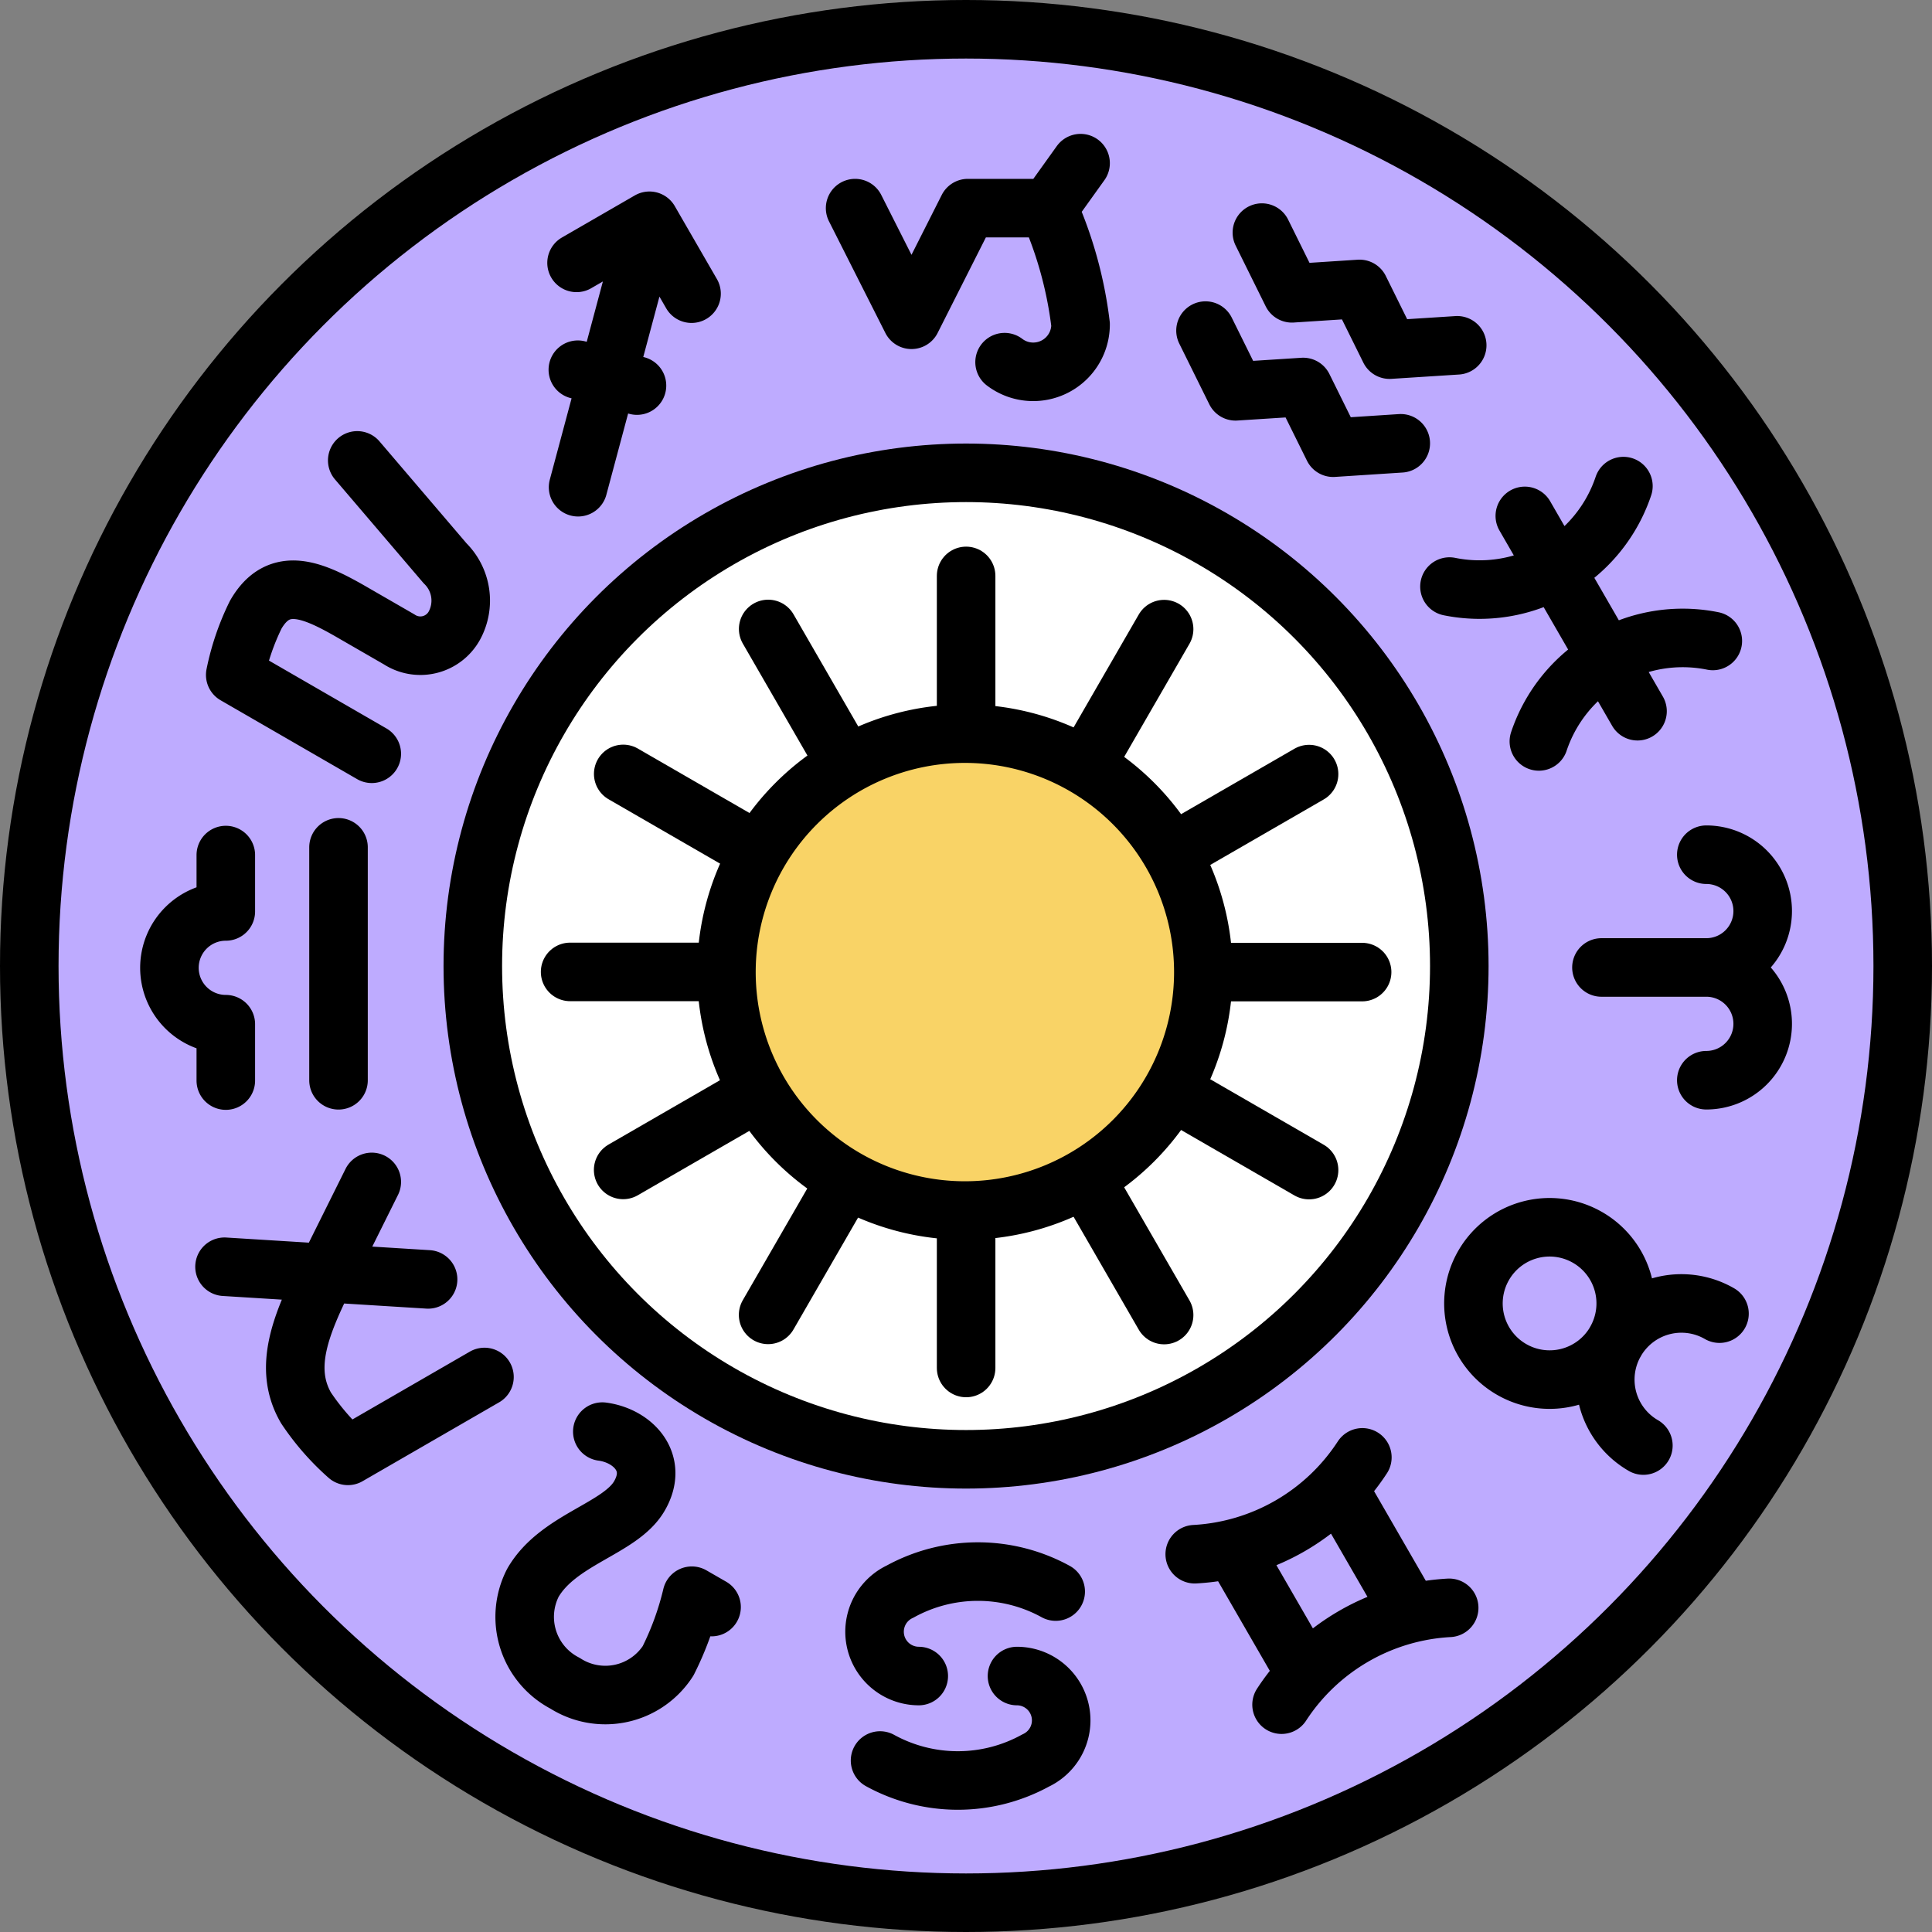 <svg xmlns="http://www.w3.org/2000/svg" width="33" height="33" viewBox="0 0 33 33">
    <rect x="0" y="0" width="33" height="33" fill="#808080" stroke="none"/>
    <g transform="translate(-304 -526.98)">
        <circle data-name="타원 1060" cx="16" cy="16" transform="translate(304.5 527.48)" style="stroke:#000;fill:#beabff" r="16"/>
        <path d="m-306.633-455.161 1.925 3.336m1.286-1.2a2.591 2.591 0 0 0-2.971 1.716m-1.527-2.645a2.591 2.591 0 0 0 2.971-1.716m-7.138-2.656.513 1.037 1.155-.074.513 1.037 1.154-.075m-2.372-3.599.513 1.037 1.155-.075.513 1.037 1.155-.074m-7.731.288a.806.806 0 0 0 .49.165.809.809 0 0 0 .808-.809 6.9 6.9 0 0 0-.55-1.987m0 0 .55-.768m-3.851.768.963 1.907.963-1.907h1.375m-8.037 2.76 1.01.271m.932-1.57-.719-1.245-1.245.719m.026 3.832 1.219-4.551m-5.311 14.681v-3.979m-1.925.132v.963a.963.963 0 0 0-.963.963.963.963 0 0 0 .963.963v.963m2.245-10.593 1.5 1.757a.894.894 0 0 1 .16 1.063.663.663 0 0 1-.946.236l-.761-.439c-.688-.4-1.285-.678-1.686.017a4.213 4.213 0 0 0-.351 1.03l2.332 1.347m0 7.313-.776 1.56c-.428.862-.748 1.609-.347 2.3a4.212 4.212 0 0 0 .716.819l2.332-1.347m-4.44-1.883 3.477.216m2.976 2.6c.52.069.968.525.633 1.1-.324.561-1.388.736-1.819 1.483a1.277 1.277 0 0 0 .549 1.715 1.276 1.276 0 0 0 1.76-.382 5.079 5.079 0 0 0 .406-1.113l.337.194m5.878-.265a2.757 2.757 0 0 0-2.657 0 .757.757 0 0 0 .318 1.443m-.661 1.443a2.758 2.758 0 0 0 2.657 0 .757.757 0 0 0-.318-1.443m4.918-.05-1.222-2.117m3.02 1.078-1.222-2.117m-2.458 1.125a3.653 3.653 0 0 0 2.863-1.654m1.483 2.57a3.653 3.653 0 0 0-2.863 1.654m7.48-6.679a1.3 1.3 0 0 0-1.776.476 1.3 1.3 0 0 0 .476 1.777m-.476-1.777a1.3 1.3 0 0 0-.476-1.777 1.3 1.3 0 0 0-1.776.476 1.3 1.3 0 0 0 .476 1.777 1.3 1.3 0 0 0 1.774-.471zm-.24-6.389h1.791a.963.963 0 0 0 .963-.963.963.963 0 0 0-.963-.963m0 3.852a.963.963 0 0 0 .963-.963.963.963 0 0 0-.963-.963" transform="translate(636.678 990.953)" style="fill:none;stroke-linecap:round;stroke-linejoin:round;stroke-miterlimit:10;stroke:#000"/>
        <g data-name="그룹 21942" transform="translate(312.076 535.056)">
            <circle data-name="타원 1061" cx="8.425" cy="8.425" r="8.425" style="fill:#fff;stroke:#000"/>
            <g data-name="그룹 21941">
                <g data-name="그룹 21940">
                    <path data-name="path4623" d="M-318.129-442.7v-2.691m0-8.147v-2.691m-3.382 12.622 1.345-2.33m-3.821-.146 2.33-1.345m-3.236-2.037h2.691m-1.784-3.382 2.33 1.345m.146-3.821 1.345 2.33" transform="translate(326.555 457.99)" style="fill:none;stroke-linecap:round;stroke-linejoin:round;stroke-miterlimit:10;stroke:#000"/>
                    <path data-name="path4623" d="m-322.275-443.944-1.345-2.33m3.821-.146-2.33-1.345m3.236-2.037h-2.69m1.784-3.382-2.33 1.345m-.146-3.821-1.345 2.33" transform="translate(334.083 458.33)" style="fill:none;stroke-linecap:round;stroke-linejoin:round;stroke-miterlimit:10;stroke:#000"/>
                </g>
                <path data-name="패스 13858" d="M4.073 0A4.073 4.073 0 1 1 0 4.073 4.073 4.073 0 0 1 4.073 0z" transform="translate(4.332 4.455)" style="fill:#f9d366;stroke:#000"/>
            </g>
        </g>
    </g>
</svg>
